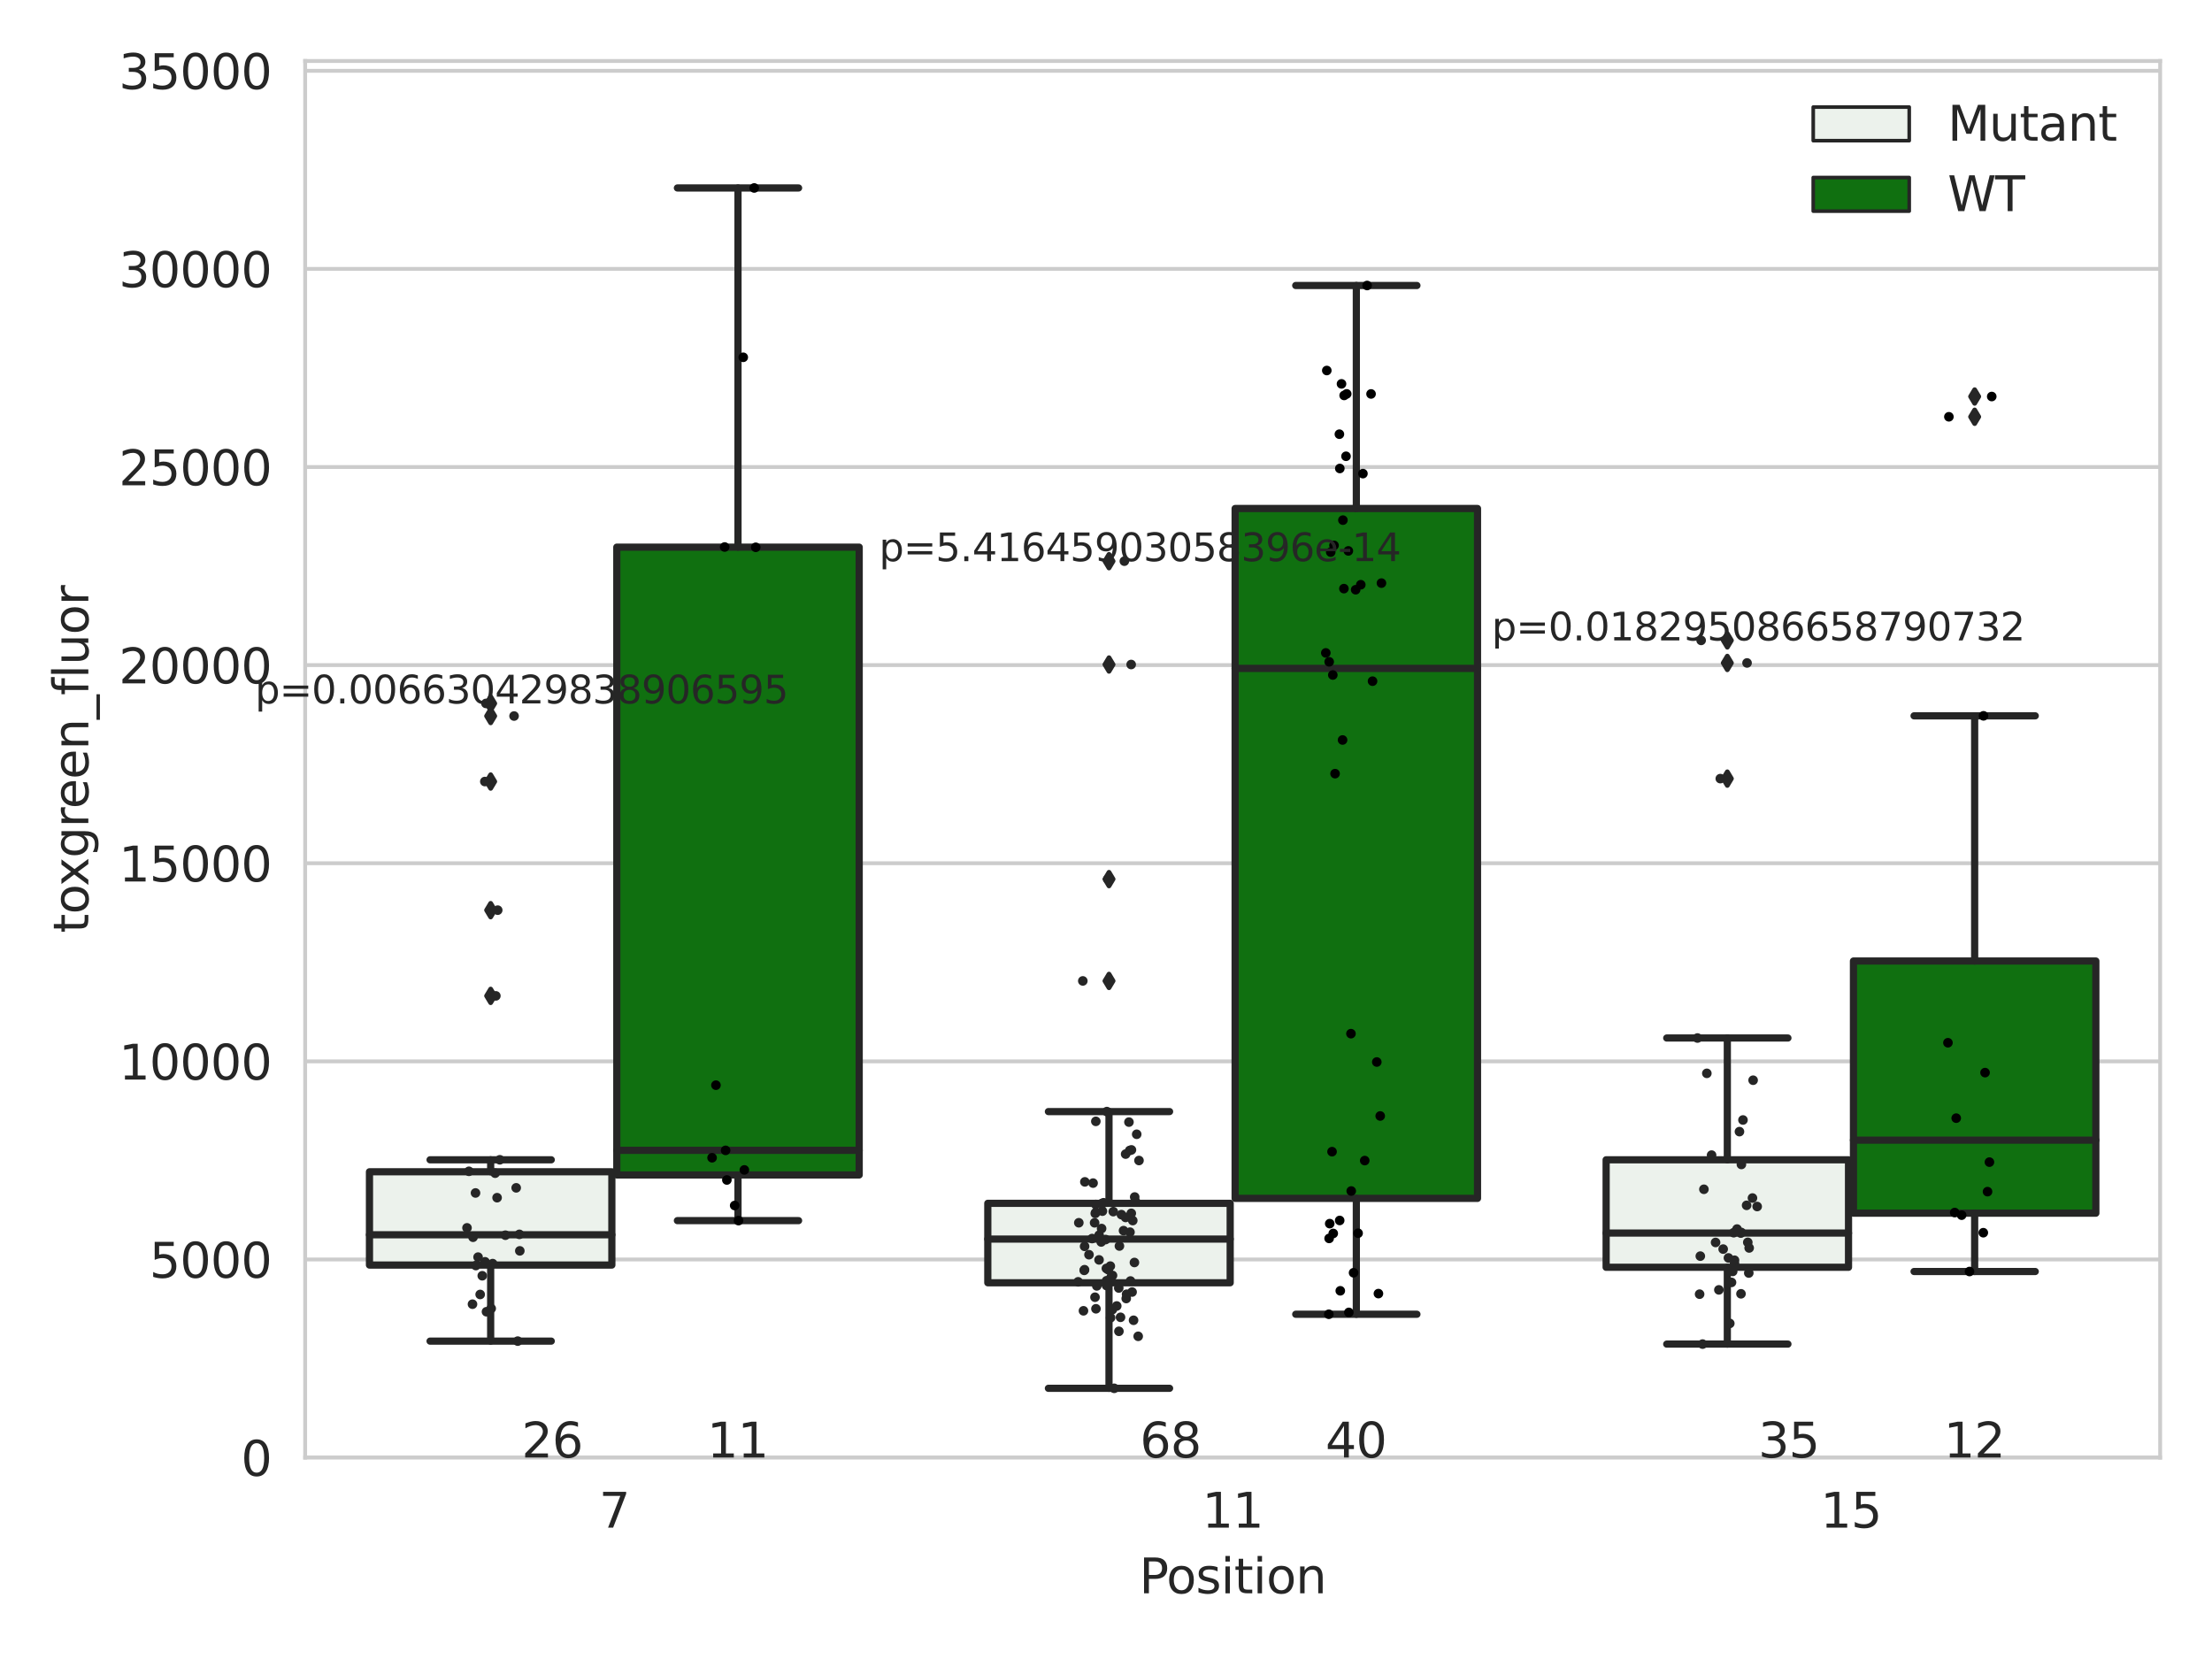<?xml version="1.0" encoding="utf-8" standalone="no"?>
<!DOCTYPE svg PUBLIC "-//W3C//DTD SVG 1.1//EN"
  "http://www.w3.org/Graphics/SVG/1.1/DTD/svg11.dtd">
<svg xmlns:xlink="http://www.w3.org/1999/xlink" width="460.8pt" height="345.6pt" viewBox="0 0 460.8 345.6" xmlns="http://www.w3.org/2000/svg" version="1.1">
 <defs>
  <style type="text/css">*{stroke-linejoin: round; stroke-linecap: butt}</style>
 </defs>
 <g id="figure_1">
  <g id="patch_1">
   <path d="M 0 345.6 
L 460.8 345.6 
L 460.8 0 
L 0 0 
z
" style="fill: #ffffff"/>
  </g>
  <g id="axes_1">
   <g id="patch_2">
    <path d="M 63.571 303.64 
L 450 303.64 
L 450 12.706 
L 63.571 12.706 
z
" style="fill: #ffffff"/>
   </g>
   <g id="matplotlib.axis_1">
    <g id="xtick_1">
     <g id="text_1">
      <!-- 7 -->
      <g style="fill: #262626" transform="translate(124.795 318.238)scale(0.1 -0.1)">
       <defs>
        <path id="DejaVuSans-37" d="M 525 4666 
L 3525 4666 
L 3525 4397 
L 1831 0 
L 1172 0 
L 2766 4134 
L 525 4134 
L 525 4666 
z
" transform="scale(0.016)"/>
       </defs>
       <use xlink:href="#DejaVuSans-37"/>
      </g>
     </g>
    </g>
    <g id="xtick_2">
     <g id="text_2">
      <!-- 11 -->
      <g style="fill: #262626" transform="translate(250.423 318.238)scale(0.1 -0.1)">
       <defs>
        <path id="DejaVuSans-31" d="M 794 531 
L 1825 531 
L 1825 4091 
L 703 3866 
L 703 4441 
L 1819 4666 
L 2450 4666 
L 2450 531 
L 3481 531 
L 3481 0 
L 794 0 
L 794 531 
z
" transform="scale(0.016)"/>
       </defs>
       <use xlink:href="#DejaVuSans-31"/>
       <use xlink:href="#DejaVuSans-31" x="63.623"/>
      </g>
     </g>
    </g>
    <g id="xtick_3">
     <g id="text_3">
      <!-- 15 -->
      <g style="fill: #262626" transform="translate(379.233 318.238)scale(0.1 -0.1)">
       <defs>
        <path id="DejaVuSans-35" d="M 691 4666 
L 3169 4666 
L 3169 4134 
L 1269 4134 
L 1269 2991 
Q 1406 3038 1543 3061 
Q 1681 3084 1819 3084 
Q 2600 3084 3056 2656 
Q 3513 2228 3513 1497 
Q 3513 744 3044 326 
Q 2575 -91 1722 -91 
Q 1428 -91 1123 -41 
Q 819 9 494 109 
L 494 744 
Q 775 591 1075 516 
Q 1375 441 1709 441 
Q 2250 441 2565 725 
Q 2881 1009 2881 1497 
Q 2881 1984 2565 2268 
Q 2250 2553 1709 2553 
Q 1456 2553 1204 2497 
Q 953 2441 691 2322 
L 691 4666 
z
" transform="scale(0.016)"/>
       </defs>
       <use xlink:href="#DejaVuSans-31"/>
       <use xlink:href="#DejaVuSans-35" x="63.623"/>
      </g>
     </g>
    </g>
    <g id="text_4">
     <!-- Position -->
     <g style="fill: #262626" transform="translate(237.322 331.917)scale(0.1 -0.1)">
      <defs>
       <path id="DejaVuSans-50" d="M 1259 4147 
L 1259 2394 
L 2053 2394 
Q 2494 2394 2734 2622 
Q 2975 2850 2975 3272 
Q 2975 3691 2734 3919 
Q 2494 4147 2053 4147 
L 1259 4147 
z
M 628 4666 
L 2053 4666 
Q 2838 4666 3239 4311 
Q 3641 3956 3641 3272 
Q 3641 2581 3239 2228 
Q 2838 1875 2053 1875 
L 1259 1875 
L 1259 0 
L 628 0 
L 628 4666 
z
" transform="scale(0.016)"/>
       <path id="DejaVuSans-6f" d="M 1959 3097 
Q 1497 3097 1228 2736 
Q 959 2375 959 1747 
Q 959 1119 1226 758 
Q 1494 397 1959 397 
Q 2419 397 2687 759 
Q 2956 1122 2956 1747 
Q 2956 2369 2687 2733 
Q 2419 3097 1959 3097 
z
M 1959 3584 
Q 2709 3584 3137 3096 
Q 3566 2609 3566 1747 
Q 3566 888 3137 398 
Q 2709 -91 1959 -91 
Q 1206 -91 779 398 
Q 353 888 353 1747 
Q 353 2609 779 3096 
Q 1206 3584 1959 3584 
z
" transform="scale(0.016)"/>
       <path id="DejaVuSans-73" d="M 2834 3397 
L 2834 2853 
Q 2591 2978 2328 3040 
Q 2066 3103 1784 3103 
Q 1356 3103 1142 2972 
Q 928 2841 928 2578 
Q 928 2378 1081 2264 
Q 1234 2150 1697 2047 
L 1894 2003 
Q 2506 1872 2764 1633 
Q 3022 1394 3022 966 
Q 3022 478 2636 193 
Q 2250 -91 1575 -91 
Q 1294 -91 989 -36 
Q 684 19 347 128 
L 347 722 
Q 666 556 975 473 
Q 1284 391 1588 391 
Q 1994 391 2212 530 
Q 2431 669 2431 922 
Q 2431 1156 2273 1281 
Q 2116 1406 1581 1522 
L 1381 1569 
Q 847 1681 609 1914 
Q 372 2147 372 2553 
Q 372 3047 722 3315 
Q 1072 3584 1716 3584 
Q 2034 3584 2315 3537 
Q 2597 3491 2834 3397 
z
" transform="scale(0.016)"/>
       <path id="DejaVuSans-69" d="M 603 3500 
L 1178 3500 
L 1178 0 
L 603 0 
L 603 3500 
z
M 603 4863 
L 1178 4863 
L 1178 4134 
L 603 4134 
L 603 4863 
z
" transform="scale(0.016)"/>
       <path id="DejaVuSans-74" d="M 1172 4494 
L 1172 3500 
L 2356 3500 
L 2356 3053 
L 1172 3053 
L 1172 1153 
Q 1172 725 1289 603 
Q 1406 481 1766 481 
L 2356 481 
L 2356 0 
L 1766 0 
Q 1100 0 847 248 
Q 594 497 594 1153 
L 594 3053 
L 172 3053 
L 172 3500 
L 594 3500 
L 594 4494 
L 1172 4494 
z
" transform="scale(0.016)"/>
       <path id="DejaVuSans-6e" d="M 3513 2113 
L 3513 0 
L 2938 0 
L 2938 2094 
Q 2938 2591 2744 2837 
Q 2550 3084 2163 3084 
Q 1697 3084 1428 2787 
Q 1159 2491 1159 1978 
L 1159 0 
L 581 0 
L 581 3500 
L 1159 3500 
L 1159 2956 
Q 1366 3272 1645 3428 
Q 1925 3584 2291 3584 
Q 2894 3584 3203 3211 
Q 3513 2838 3513 2113 
z
" transform="scale(0.016)"/>
      </defs>
      <use xlink:href="#DejaVuSans-50"/>
      <use xlink:href="#DejaVuSans-6f" x="56.678"/>
      <use xlink:href="#DejaVuSans-73" x="117.859"/>
      <use xlink:href="#DejaVuSans-69" x="169.959"/>
      <use xlink:href="#DejaVuSans-74" x="197.742"/>
      <use xlink:href="#DejaVuSans-69" x="236.951"/>
      <use xlink:href="#DejaVuSans-6f" x="264.734"/>
      <use xlink:href="#DejaVuSans-6e" x="325.916"/>
     </g>
    </g>
   </g>
   <g id="matplotlib.axis_2">
    <g id="ytick_1">
     <g id="line2d_1">
      <path d="M 63.571 303.64 
L 450 303.64 
" clip-path="url(#pe2f93ef990)" style="fill: none; stroke: #cccccc; stroke-width: 0.8; stroke-linecap: round"/>
     </g>
     <g id="text_5">
      <!-- 0 -->
      <g style="fill: #262626" transform="translate(50.209 307.439)scale(0.1 -0.1)">
       <defs>
        <path id="DejaVuSans-30" d="M 2034 4250 
Q 1547 4250 1301 3770 
Q 1056 3291 1056 2328 
Q 1056 1369 1301 889 
Q 1547 409 2034 409 
Q 2525 409 2770 889 
Q 3016 1369 3016 2328 
Q 3016 3291 2770 3770 
Q 2525 4250 2034 4250 
z
M 2034 4750 
Q 2819 4750 3233 4129 
Q 3647 3509 3647 2328 
Q 3647 1150 3233 529 
Q 2819 -91 2034 -91 
Q 1250 -91 836 529 
Q 422 1150 422 2328 
Q 422 3509 836 4129 
Q 1250 4750 2034 4750 
z
" transform="scale(0.016)"/>
       </defs>
       <use xlink:href="#DejaVuSans-30"/>
      </g>
     </g>
    </g>
    <g id="ytick_2">
     <g id="line2d_2">
      <path d="M 63.571 262.37 
L 450 262.37 
" clip-path="url(#pe2f93ef990)" style="fill: none; stroke: #cccccc; stroke-width: 0.8; stroke-linecap: round"/>
     </g>
     <g id="text_6">
      <!-- 5000 -->
      <g style="fill: #262626" transform="translate(31.121 266.169)scale(0.1 -0.1)">
       <use xlink:href="#DejaVuSans-35"/>
       <use xlink:href="#DejaVuSans-30" x="63.623"/>
       <use xlink:href="#DejaVuSans-30" x="127.246"/>
       <use xlink:href="#DejaVuSans-30" x="190.869"/>
      </g>
     </g>
    </g>
    <g id="ytick_3">
     <g id="line2d_3">
      <path d="M 63.571 221.099 
L 450 221.099 
" clip-path="url(#pe2f93ef990)" style="fill: none; stroke: #cccccc; stroke-width: 0.8; stroke-linecap: round"/>
     </g>
     <g id="text_7">
      <!-- 10000 -->
      <g style="fill: #262626" transform="translate(24.759 224.898)scale(0.1 -0.1)">
       <use xlink:href="#DejaVuSans-31"/>
       <use xlink:href="#DejaVuSans-30" x="63.623"/>
       <use xlink:href="#DejaVuSans-30" x="127.246"/>
       <use xlink:href="#DejaVuSans-30" x="190.869"/>
       <use xlink:href="#DejaVuSans-30" x="254.492"/>
      </g>
     </g>
    </g>
    <g id="ytick_4">
     <g id="line2d_4">
      <path d="M 63.571 179.829 
L 450 179.829 
" clip-path="url(#pe2f93ef990)" style="fill: none; stroke: #cccccc; stroke-width: 0.8; stroke-linecap: round"/>
     </g>
     <g id="text_8">
      <!-- 15000 -->
      <g style="fill: #262626" transform="translate(24.759 183.628)scale(0.1 -0.1)">
       <use xlink:href="#DejaVuSans-31"/>
       <use xlink:href="#DejaVuSans-35" x="63.623"/>
       <use xlink:href="#DejaVuSans-30" x="127.246"/>
       <use xlink:href="#DejaVuSans-30" x="190.869"/>
       <use xlink:href="#DejaVuSans-30" x="254.492"/>
      </g>
     </g>
    </g>
    <g id="ytick_5">
     <g id="line2d_5">
      <path d="M 63.571 138.558 
L 450 138.558 
" clip-path="url(#pe2f93ef990)" style="fill: none; stroke: #cccccc; stroke-width: 0.8; stroke-linecap: round"/>
     </g>
     <g id="text_9">
      <!-- 20000 -->
      <g style="fill: #262626" transform="translate(24.759 142.357)scale(0.1 -0.1)">
       <defs>
        <path id="DejaVuSans-32" d="M 1228 531 
L 3431 531 
L 3431 0 
L 469 0 
L 469 531 
Q 828 903 1448 1529 
Q 2069 2156 2228 2338 
Q 2531 2678 2651 2914 
Q 2772 3150 2772 3378 
Q 2772 3750 2511 3984 
Q 2250 4219 1831 4219 
Q 1534 4219 1204 4116 
Q 875 4013 500 3803 
L 500 4441 
Q 881 4594 1212 4672 
Q 1544 4750 1819 4750 
Q 2544 4750 2975 4387 
Q 3406 4025 3406 3419 
Q 3406 3131 3298 2873 
Q 3191 2616 2906 2266 
Q 2828 2175 2409 1742 
Q 1991 1309 1228 531 
z
" transform="scale(0.016)"/>
       </defs>
       <use xlink:href="#DejaVuSans-32"/>
       <use xlink:href="#DejaVuSans-30" x="63.623"/>
       <use xlink:href="#DejaVuSans-30" x="127.246"/>
       <use xlink:href="#DejaVuSans-30" x="190.869"/>
       <use xlink:href="#DejaVuSans-30" x="254.492"/>
      </g>
     </g>
    </g>
    <g id="ytick_6">
     <g id="line2d_6">
      <path d="M 63.571 97.288 
L 450 97.288 
" clip-path="url(#pe2f93ef990)" style="fill: none; stroke: #cccccc; stroke-width: 0.8; stroke-linecap: round"/>
     </g>
     <g id="text_10">
      <!-- 25000 -->
      <g style="fill: #262626" transform="translate(24.759 101.087)scale(0.1 -0.1)">
       <use xlink:href="#DejaVuSans-32"/>
       <use xlink:href="#DejaVuSans-35" x="63.623"/>
       <use xlink:href="#DejaVuSans-30" x="127.246"/>
       <use xlink:href="#DejaVuSans-30" x="190.869"/>
       <use xlink:href="#DejaVuSans-30" x="254.492"/>
      </g>
     </g>
    </g>
    <g id="ytick_7">
     <g id="line2d_7">
      <path d="M 63.571 56.017 
L 450 56.017 
" clip-path="url(#pe2f93ef990)" style="fill: none; stroke: #cccccc; stroke-width: 0.8; stroke-linecap: round"/>
     </g>
     <g id="text_11">
      <!-- 30000 -->
      <g style="fill: #262626" transform="translate(24.759 59.816)scale(0.1 -0.1)">
       <defs>
        <path id="DejaVuSans-33" d="M 2597 2516 
Q 3050 2419 3304 2112 
Q 3559 1806 3559 1356 
Q 3559 666 3084 287 
Q 2609 -91 1734 -91 
Q 1441 -91 1130 -33 
Q 819 25 488 141 
L 488 750 
Q 750 597 1062 519 
Q 1375 441 1716 441 
Q 2309 441 2620 675 
Q 2931 909 2931 1356 
Q 2931 1769 2642 2001 
Q 2353 2234 1838 2234 
L 1294 2234 
L 1294 2753 
L 1863 2753 
Q 2328 2753 2575 2939 
Q 2822 3125 2822 3475 
Q 2822 3834 2567 4026 
Q 2313 4219 1838 4219 
Q 1578 4219 1281 4162 
Q 984 4106 628 3988 
L 628 4550 
Q 988 4650 1302 4700 
Q 1616 4750 1894 4750 
Q 2613 4750 3031 4423 
Q 3450 4097 3450 3541 
Q 3450 3153 3228 2886 
Q 3006 2619 2597 2516 
z
" transform="scale(0.016)"/>
       </defs>
       <use xlink:href="#DejaVuSans-33"/>
       <use xlink:href="#DejaVuSans-30" x="63.623"/>
       <use xlink:href="#DejaVuSans-30" x="127.246"/>
       <use xlink:href="#DejaVuSans-30" x="190.869"/>
       <use xlink:href="#DejaVuSans-30" x="254.492"/>
      </g>
     </g>
    </g>
    <g id="ytick_8">
     <g id="line2d_8">
      <path d="M 63.571 14.747 
L 450 14.747 
" clip-path="url(#pe2f93ef990)" style="fill: none; stroke: #cccccc; stroke-width: 0.8; stroke-linecap: round"/>
     </g>
     <g id="text_12">
      <!-- 35000 -->
      <g style="fill: #262626" transform="translate(24.759 18.546)scale(0.1 -0.1)">
       <use xlink:href="#DejaVuSans-33"/>
       <use xlink:href="#DejaVuSans-35" x="63.623"/>
       <use xlink:href="#DejaVuSans-30" x="127.246"/>
       <use xlink:href="#DejaVuSans-30" x="190.869"/>
       <use xlink:href="#DejaVuSans-30" x="254.492"/>
      </g>
     </g>
    </g>
    <g id="text_13">
     <!-- toxgreen_fluor -->
     <g style="fill: #262626" transform="translate(18.401 194.368)rotate(-90)scale(0.1 -0.1)">
      <defs>
       <path id="DejaVuSans-78" d="M 3513 3500 
L 2247 1797 
L 3578 0 
L 2900 0 
L 1881 1375 
L 863 0 
L 184 0 
L 1544 1831 
L 300 3500 
L 978 3500 
L 1906 2253 
L 2834 3500 
L 3513 3500 
z
" transform="scale(0.016)"/>
       <path id="DejaVuSans-67" d="M 2906 1791 
Q 2906 2416 2648 2759 
Q 2391 3103 1925 3103 
Q 1463 3103 1205 2759 
Q 947 2416 947 1791 
Q 947 1169 1205 825 
Q 1463 481 1925 481 
Q 2391 481 2648 825 
Q 2906 1169 2906 1791 
z
M 3481 434 
Q 3481 -459 3084 -895 
Q 2688 -1331 1869 -1331 
Q 1566 -1331 1297 -1286 
Q 1028 -1241 775 -1147 
L 775 -588 
Q 1028 -725 1275 -790 
Q 1522 -856 1778 -856 
Q 2344 -856 2625 -561 
Q 2906 -266 2906 331 
L 2906 616 
Q 2728 306 2450 153 
Q 2172 0 1784 0 
Q 1141 0 747 490 
Q 353 981 353 1791 
Q 353 2603 747 3093 
Q 1141 3584 1784 3584 
Q 2172 3584 2450 3431 
Q 2728 3278 2906 2969 
L 2906 3500 
L 3481 3500 
L 3481 434 
z
" transform="scale(0.016)"/>
       <path id="DejaVuSans-72" d="M 2631 2963 
Q 2534 3019 2420 3045 
Q 2306 3072 2169 3072 
Q 1681 3072 1420 2755 
Q 1159 2438 1159 1844 
L 1159 0 
L 581 0 
L 581 3500 
L 1159 3500 
L 1159 2956 
Q 1341 3275 1631 3429 
Q 1922 3584 2338 3584 
Q 2397 3584 2469 3576 
Q 2541 3569 2628 3553 
L 2631 2963 
z
" transform="scale(0.016)"/>
       <path id="DejaVuSans-65" d="M 3597 1894 
L 3597 1613 
L 953 1613 
Q 991 1019 1311 708 
Q 1631 397 2203 397 
Q 2534 397 2845 478 
Q 3156 559 3463 722 
L 3463 178 
Q 3153 47 2828 -22 
Q 2503 -91 2169 -91 
Q 1331 -91 842 396 
Q 353 884 353 1716 
Q 353 2575 817 3079 
Q 1281 3584 2069 3584 
Q 2775 3584 3186 3129 
Q 3597 2675 3597 1894 
z
M 3022 2063 
Q 3016 2534 2758 2815 
Q 2500 3097 2075 3097 
Q 1594 3097 1305 2825 
Q 1016 2553 972 2059 
L 3022 2063 
z
" transform="scale(0.016)"/>
       <path id="DejaVuSans-5f" d="M 3263 -1063 
L 3263 -1509 
L -63 -1509 
L -63 -1063 
L 3263 -1063 
z
" transform="scale(0.016)"/>
       <path id="DejaVuSans-66" d="M 2375 4863 
L 2375 4384 
L 1825 4384 
Q 1516 4384 1395 4259 
Q 1275 4134 1275 3809 
L 1275 3500 
L 2222 3500 
L 2222 3053 
L 1275 3053 
L 1275 0 
L 697 0 
L 697 3053 
L 147 3053 
L 147 3500 
L 697 3500 
L 697 3744 
Q 697 4328 969 4595 
Q 1241 4863 1831 4863 
L 2375 4863 
z
" transform="scale(0.016)"/>
       <path id="DejaVuSans-6c" d="M 603 4863 
L 1178 4863 
L 1178 0 
L 603 0 
L 603 4863 
z
" transform="scale(0.016)"/>
       <path id="DejaVuSans-75" d="M 544 1381 
L 544 3500 
L 1119 3500 
L 1119 1403 
Q 1119 906 1312 657 
Q 1506 409 1894 409 
Q 2359 409 2629 706 
Q 2900 1003 2900 1516 
L 2900 3500 
L 3475 3500 
L 3475 0 
L 2900 0 
L 2900 538 
Q 2691 219 2414 64 
Q 2138 -91 1772 -91 
Q 1169 -91 856 284 
Q 544 659 544 1381 
z
M 1991 3584 
L 1991 3584 
z
" transform="scale(0.016)"/>
      </defs>
      <use xlink:href="#DejaVuSans-74"/>
      <use xlink:href="#DejaVuSans-6f" x="39.209"/>
      <use xlink:href="#DejaVuSans-78" x="97.266"/>
      <use xlink:href="#DejaVuSans-67" x="156.445"/>
      <use xlink:href="#DejaVuSans-72" x="219.922"/>
      <use xlink:href="#DejaVuSans-65" x="258.785"/>
      <use xlink:href="#DejaVuSans-65" x="320.309"/>
      <use xlink:href="#DejaVuSans-6e" x="381.832"/>
      <use xlink:href="#DejaVuSans-5f" x="445.211"/>
      <use xlink:href="#DejaVuSans-66" x="495.211"/>
      <use xlink:href="#DejaVuSans-6c" x="530.416"/>
      <use xlink:href="#DejaVuSans-75" x="558.199"/>
      <use xlink:href="#DejaVuSans-6f" x="621.578"/>
      <use xlink:href="#DejaVuSans-72" x="682.76"/>
     </g>
    </g>
   </g>
   <g id="patch_3">
    <path d="M 76.967 263.535 
L 127.461 263.535 
L 127.461 244.104 
L 76.967 244.104 
L 76.967 263.535 
z
" clip-path="url(#pe2f93ef990)" style="fill: #ecf2ec; stroke: #262626; stroke-width: 1.5; stroke-linejoin: miter"/>
   </g>
   <g id="patch_4">
    <path d="M 128.491 244.763 
L 178.985 244.763 
L 178.985 113.982 
L 128.491 113.982 
L 128.491 244.763 
z
" clip-path="url(#pe2f93ef990)" style="fill: #107010; stroke: #262626; stroke-width: 1.5; stroke-linejoin: miter"/>
   </g>
   <g id="patch_5">
    <path d="M 205.777 267.222 
L 256.27 267.222 
L 256.27 250.672 
L 205.777 250.672 
L 205.777 267.222 
z
" clip-path="url(#pe2f93ef990)" style="fill: #ecf2ec; stroke: #262626; stroke-width: 1.5; stroke-linejoin: miter"/>
   </g>
   <g id="patch_6">
    <path d="M 257.301 249.643 
L 307.794 249.643 
L 307.794 105.929 
L 257.301 105.929 
L 257.301 249.643 
z
" clip-path="url(#pe2f93ef990)" style="fill: #107010; stroke: #262626; stroke-width: 1.5; stroke-linejoin: miter"/>
   </g>
   <g id="patch_7">
    <path d="M 334.587 264 
L 385.08 264 
L 385.08 241.606 
L 334.587 241.606 
L 334.587 264 
z
" clip-path="url(#pe2f93ef990)" style="fill: #ecf2ec; stroke: #262626; stroke-width: 1.5; stroke-linejoin: miter"/>
   </g>
   <g id="patch_8">
    <path d="M 386.11 252.731 
L 436.604 252.731 
L 436.604 200.198 
L 386.11 200.198 
L 386.11 252.731 
z
" clip-path="url(#pe2f93ef990)" style="fill: #107010; stroke: #262626; stroke-width: 1.5; stroke-linejoin: miter"/>
   </g>
   <g id="patch_9">
    <path d="M 127.976 303.64 
L 127.976 303.64 
L 127.976 303.64 
L 127.976 303.64 
z
" clip-path="url(#pe2f93ef990)" style="fill: #ecf2ec; stroke: #262626; stroke-width: 0.75; stroke-linejoin: miter"/>
   </g>
   <g id="patch_10">
    <path d="M 127.976 303.64 
L 127.976 303.64 
L 127.976 303.64 
L 127.976 303.64 
z
" clip-path="url(#pe2f93ef990)" style="fill: #107010; stroke: #262626; stroke-width: 0.75; stroke-linejoin: miter"/>
   </g>
   <g id="PathCollection_1"/>
   <g id="PathCollection_2"/>
   <g id="line2d_9">
    <path d="M 102.214 263.535 
L 102.214 279.38 
" clip-path="url(#pe2f93ef990)" style="fill: none; stroke: #262626; stroke-width: 1.5; stroke-linecap: round"/>
   </g>
   <g id="line2d_10">
    <path d="M 102.214 244.104 
L 102.214 241.606 
" clip-path="url(#pe2f93ef990)" style="fill: none; stroke: #262626; stroke-width: 1.5; stroke-linecap: round"/>
   </g>
   <g id="line2d_11">
    <path d="M 89.591 279.38 
L 114.837 279.38 
" clip-path="url(#pe2f93ef990)" style="fill: none; stroke: #262626; stroke-width: 1.5; stroke-linecap: round"/>
   </g>
   <g id="line2d_12">
    <path d="M 89.591 241.606 
L 114.837 241.606 
" clip-path="url(#pe2f93ef990)" style="fill: none; stroke: #262626; stroke-width: 1.5; stroke-linecap: round"/>
   </g>
   <g id="line2d_13">
    <defs>
     <path id="mb3f1e50df1" d="M -0 1.414 
L 0.849 0 
L 0 -1.414 
L -0.849 -0 
z
" style="stroke: #262626; stroke-linejoin: miter"/>
    </defs>
    <g clip-path="url(#pe2f93ef990)">
     <use xlink:href="#mb3f1e50df1" x="102.214" y="149.162" style="fill: #262626; stroke: #262626; stroke-linejoin: miter"/>
     <use xlink:href="#mb3f1e50df1" x="102.214" y="162.81" style="fill: #262626; stroke: #262626; stroke-linejoin: miter"/>
     <use xlink:href="#mb3f1e50df1" x="102.214" y="189.604" style="fill: #262626; stroke: #262626; stroke-linejoin: miter"/>
     <use xlink:href="#mb3f1e50df1" x="102.214" y="146.537" style="fill: #262626; stroke: #262626; stroke-linejoin: miter"/>
     <use xlink:href="#mb3f1e50df1" x="102.214" y="207.459" style="fill: #262626; stroke: #262626; stroke-linejoin: miter"/>
    </g>
   </g>
   <g id="line2d_14">
    <path d="M 153.738 244.763 
L 153.738 254.279 
" clip-path="url(#pe2f93ef990)" style="fill: none; stroke: #262626; stroke-width: 1.5; stroke-linecap: round"/>
   </g>
   <g id="line2d_15">
    <path d="M 153.738 113.982 
L 153.738 39.155 
" clip-path="url(#pe2f93ef990)" style="fill: none; stroke: #262626; stroke-width: 1.5; stroke-linecap: round"/>
   </g>
   <g id="line2d_16">
    <path d="M 141.115 254.279 
L 166.361 254.279 
" clip-path="url(#pe2f93ef990)" style="fill: none; stroke: #262626; stroke-width: 1.5; stroke-linecap: round"/>
   </g>
   <g id="line2d_17">
    <path d="M 141.115 39.155 
L 166.361 39.155 
" clip-path="url(#pe2f93ef990)" style="fill: none; stroke: #262626; stroke-width: 1.5; stroke-linecap: round"/>
   </g>
   <g id="line2d_18"/>
   <g id="line2d_19">
    <path d="M 231.024 267.222 
L 231.024 289.21 
" clip-path="url(#pe2f93ef990)" style="fill: none; stroke: #262626; stroke-width: 1.5; stroke-linecap: round"/>
   </g>
   <g id="line2d_20">
    <path d="M 231.024 250.672 
L 231.024 231.563 
" clip-path="url(#pe2f93ef990)" style="fill: none; stroke: #262626; stroke-width: 1.5; stroke-linecap: round"/>
   </g>
   <g id="line2d_21">
    <path d="M 218.4 289.21 
L 243.647 289.21 
" clip-path="url(#pe2f93ef990)" style="fill: none; stroke: #262626; stroke-width: 1.5; stroke-linecap: round"/>
   </g>
   <g id="line2d_22">
    <path d="M 218.4 231.563 
L 243.647 231.563 
" clip-path="url(#pe2f93ef990)" style="fill: none; stroke: #262626; stroke-width: 1.5; stroke-linecap: round"/>
   </g>
   <g id="line2d_23">
    <g clip-path="url(#pe2f93ef990)">
     <use xlink:href="#mb3f1e50df1" x="231.024" y="116.901" style="fill: #262626; stroke: #262626; stroke-linejoin: miter"/>
     <use xlink:href="#mb3f1e50df1" x="231.024" y="204.344" style="fill: #262626; stroke: #262626; stroke-linejoin: miter"/>
     <use xlink:href="#mb3f1e50df1" x="231.024" y="138.431" style="fill: #262626; stroke: #262626; stroke-linejoin: miter"/>
     <use xlink:href="#mb3f1e50df1" x="231.024" y="183.135" style="fill: #262626; stroke: #262626; stroke-linejoin: miter"/>
    </g>
   </g>
   <g id="line2d_24">
    <path d="M 282.548 249.643 
L 282.548 273.783 
" clip-path="url(#pe2f93ef990)" style="fill: none; stroke: #262626; stroke-width: 1.5; stroke-linecap: round"/>
   </g>
   <g id="line2d_25">
    <path d="M 282.548 105.929 
L 282.548 59.475 
" clip-path="url(#pe2f93ef990)" style="fill: none; stroke: #262626; stroke-width: 1.5; stroke-linecap: round"/>
   </g>
   <g id="line2d_26">
    <path d="M 269.924 273.783 
L 295.171 273.783 
" clip-path="url(#pe2f93ef990)" style="fill: none; stroke: #262626; stroke-width: 1.5; stroke-linecap: round"/>
   </g>
   <g id="line2d_27">
    <path d="M 269.924 59.475 
L 295.171 59.475 
" clip-path="url(#pe2f93ef990)" style="fill: none; stroke: #262626; stroke-width: 1.5; stroke-linecap: round"/>
   </g>
   <g id="line2d_28"/>
   <g id="line2d_29">
    <path d="M 359.833 264 
L 359.833 279.999 
" clip-path="url(#pe2f93ef990)" style="fill: none; stroke: #262626; stroke-width: 1.5; stroke-linecap: round"/>
   </g>
   <g id="line2d_30">
    <path d="M 359.833 241.606 
L 359.833 216.237 
" clip-path="url(#pe2f93ef990)" style="fill: none; stroke: #262626; stroke-width: 1.5; stroke-linecap: round"/>
   </g>
   <g id="line2d_31">
    <path d="M 347.21 279.999 
L 372.457 279.999 
" clip-path="url(#pe2f93ef990)" style="fill: none; stroke: #262626; stroke-width: 1.5; stroke-linecap: round"/>
   </g>
   <g id="line2d_32">
    <path d="M 347.21 216.237 
L 372.457 216.237 
" clip-path="url(#pe2f93ef990)" style="fill: none; stroke: #262626; stroke-width: 1.5; stroke-linecap: round"/>
   </g>
   <g id="line2d_33">
    <g clip-path="url(#pe2f93ef990)">
     <use xlink:href="#mb3f1e50df1" x="359.833" y="133.406" style="fill: #262626; stroke: #262626; stroke-linejoin: miter"/>
     <use xlink:href="#mb3f1e50df1" x="359.833" y="162.2" style="fill: #262626; stroke: #262626; stroke-linejoin: miter"/>
     <use xlink:href="#mb3f1e50df1" x="359.833" y="138.103" style="fill: #262626; stroke: #262626; stroke-linejoin: miter"/>
    </g>
   </g>
   <g id="line2d_34">
    <path d="M 411.357 252.731 
L 411.357 264.878 
" clip-path="url(#pe2f93ef990)" style="fill: none; stroke: #262626; stroke-width: 1.5; stroke-linecap: round"/>
   </g>
   <g id="line2d_35">
    <path d="M 411.357 200.198 
L 411.357 149.121 
" clip-path="url(#pe2f93ef990)" style="fill: none; stroke: #262626; stroke-width: 1.5; stroke-linecap: round"/>
   </g>
   <g id="line2d_36">
    <path d="M 398.734 264.878 
L 423.98 264.878 
" clip-path="url(#pe2f93ef990)" style="fill: none; stroke: #262626; stroke-width: 1.5; stroke-linecap: round"/>
   </g>
   <g id="line2d_37">
    <path d="M 398.734 149.121 
L 423.98 149.121 
" clip-path="url(#pe2f93ef990)" style="fill: none; stroke: #262626; stroke-width: 1.5; stroke-linecap: round"/>
   </g>
   <g id="line2d_38">
    <g clip-path="url(#pe2f93ef990)">
     <use xlink:href="#mb3f1e50df1" x="411.357" y="86.823" style="fill: #262626; stroke: #262626; stroke-linejoin: miter"/>
     <use xlink:href="#mb3f1e50df1" x="411.357" y="82.603" style="fill: #262626; stroke: #262626; stroke-linejoin: miter"/>
    </g>
   </g>
   <g id="line2d_39">
    <path d="M 76.967 257.225 
L 127.461 257.225 
" clip-path="url(#pe2f93ef990)" style="fill: none; stroke: #262626; stroke-width: 1.5; stroke-linecap: round"/>
   </g>
   <g id="line2d_40">
    <path d="M 128.491 239.643 
L 178.985 239.643 
" clip-path="url(#pe2f93ef990)" style="fill: none; stroke: #262626; stroke-width: 1.5; stroke-linecap: round"/>
   </g>
   <g id="line2d_41">
    <path d="M 205.777 258.118 
L 256.27 258.118 
" clip-path="url(#pe2f93ef990)" style="fill: none; stroke: #262626; stroke-width: 1.5; stroke-linecap: round"/>
   </g>
   <g id="line2d_42">
    <path d="M 257.301 139.241 
L 307.794 139.241 
" clip-path="url(#pe2f93ef990)" style="fill: none; stroke: #262626; stroke-width: 1.5; stroke-linecap: round"/>
   </g>
   <g id="line2d_43">
    <path d="M 334.587 256.874 
L 385.08 256.874 
" clip-path="url(#pe2f93ef990)" style="fill: none; stroke: #262626; stroke-width: 1.5; stroke-linecap: round"/>
   </g>
   <g id="line2d_44">
    <path d="M 386.11 237.511 
L 436.604 237.511 
" clip-path="url(#pe2f93ef990)" style="fill: none; stroke: #262626; stroke-width: 1.5; stroke-linecap: round"/>
   </g>
   <g id="patch_11">
    <path d="M 63.571 303.64 
L 63.571 12.706 
" style="fill: none; stroke: #cccccc; stroke-width: 0.8; stroke-linejoin: miter; stroke-linecap: square"/>
   </g>
   <g id="patch_12">
    <path d="M 450 303.64 
L 450 12.706 
" style="fill: none; stroke: #cccccc; stroke-width: 0.8; stroke-linejoin: miter; stroke-linecap: square"/>
   </g>
   <g id="patch_13">
    <path d="M 63.571 303.64 
L 450 303.64 
" style="fill: none; stroke: #cccccc; stroke-width: 0.8; stroke-linejoin: miter; stroke-linecap: square"/>
   </g>
   <g id="patch_14">
    <path d="M 63.571 12.706 
L 450 12.706 
" style="fill: none; stroke: #cccccc; stroke-width: 0.8; stroke-linejoin: miter; stroke-linecap: square"/>
   </g>
   <g id="PathCollection_3">
    <defs>
     <path id="C0_0_e6ee8bcc2e" d="M 0 1 
C 0.265 1 0.52 0.895 0.707 0.707 
C 0.895 0.52 1 0.265 1 -0 
C 1 -0.265 0.895 -0.52 0.707 -0.707 
C 0.52 -0.895 0.265 -1 0 -1 
C -0.265 -1 -0.52 -0.895 -0.707 -0.707 
C -0.895 -0.52 -1 -0.265 -1 0 
C -1 0.265 -0.895 0.52 -0.707 0.707 
C -0.52 0.895 -0.265 1 0 1 
z
"/>
    </defs>
    <g clip-path="url(#pe2f93ef990)">
     <use xlink:href="#C0_0_e6ee8bcc2e" x="98.542" y="257.741" style="fill: #262626"/>
    </g>
    <g clip-path="url(#pe2f93ef990)">
     <use xlink:href="#C0_0_e6ee8bcc2e" x="101.344" y="273.259" style="fill: #262626"/>
    </g>
    <g clip-path="url(#pe2f93ef990)">
     <use xlink:href="#C0_0_e6ee8bcc2e" x="100.029" y="269.66" style="fill: #262626"/>
    </g>
    <g clip-path="url(#pe2f93ef990)">
     <use xlink:href="#C0_0_e6ee8bcc2e" x="99.591" y="261.88" style="fill: #262626"/>
    </g>
    <g clip-path="url(#pe2f93ef990)">
     <use xlink:href="#C0_0_e6ee8bcc2e" x="108.286" y="260.578" style="fill: #262626"/>
    </g>
    <g clip-path="url(#pe2f93ef990)">
     <use xlink:href="#C0_0_e6ee8bcc2e" x="107.09" y="149.162" style="fill: #262626"/>
    </g>
    <g clip-path="url(#pe2f93ef990)">
     <use xlink:href="#C0_0_e6ee8bcc2e" x="103.553" y="249.5" style="fill: #262626"/>
    </g>
    <g clip-path="url(#pe2f93ef990)">
     <use xlink:href="#C0_0_e6ee8bcc2e" x="101.001" y="162.81" style="fill: #262626"/>
    </g>
    <g clip-path="url(#pe2f93ef990)">
     <use xlink:href="#C0_0_e6ee8bcc2e" x="108.199" y="257.135" style="fill: #262626"/>
    </g>
    <g clip-path="url(#pe2f93ef990)">
     <use xlink:href="#C0_0_e6ee8bcc2e" x="97.286" y="255.784" style="fill: #262626"/>
    </g>
    <g clip-path="url(#pe2f93ef990)">
     <use xlink:href="#C0_0_e6ee8bcc2e" x="107.531" y="247.448" style="fill: #262626"/>
    </g>
    <g clip-path="url(#pe2f93ef990)">
     <use xlink:href="#C0_0_e6ee8bcc2e" x="98.429" y="271.687" style="fill: #262626"/>
    </g>
    <g clip-path="url(#pe2f93ef990)">
     <use xlink:href="#C0_0_e6ee8bcc2e" x="99.132" y="263.635" style="fill: #262626"/>
    </g>
    <g clip-path="url(#pe2f93ef990)">
     <use xlink:href="#C0_0_e6ee8bcc2e" x="101.044" y="262.858" style="fill: #262626"/>
    </g>
    <g clip-path="url(#pe2f93ef990)">
     <use xlink:href="#C0_0_e6ee8bcc2e" x="103.684" y="189.604" style="fill: #262626"/>
    </g>
    <g clip-path="url(#pe2f93ef990)">
     <use xlink:href="#C0_0_e6ee8bcc2e" x="97.689" y="244.006" style="fill: #262626"/>
    </g>
    <g clip-path="url(#pe2f93ef990)">
     <use xlink:href="#C0_0_e6ee8bcc2e" x="105.283" y="257.316" style="fill: #262626"/>
    </g>
    <g clip-path="url(#pe2f93ef990)">
     <use xlink:href="#C0_0_e6ee8bcc2e" x="103.15" y="244.397" style="fill: #262626"/>
    </g>
    <g clip-path="url(#pe2f93ef990)">
     <use xlink:href="#C0_0_e6ee8bcc2e" x="107.854" y="279.38" style="fill: #262626"/>
    </g>
    <g clip-path="url(#pe2f93ef990)">
     <use xlink:href="#C0_0_e6ee8bcc2e" x="100.466" y="265.763" style="fill: #262626"/>
    </g>
    <g clip-path="url(#pe2f93ef990)">
     <use xlink:href="#C0_0_e6ee8bcc2e" x="102.625" y="263.233" style="fill: #262626"/>
    </g>
    <g clip-path="url(#pe2f93ef990)">
     <use xlink:href="#C0_0_e6ee8bcc2e" x="104.119" y="241.606" style="fill: #262626"/>
    </g>
    <g clip-path="url(#pe2f93ef990)">
     <use xlink:href="#C0_0_e6ee8bcc2e" x="101.231" y="146.537" style="fill: #262626"/>
    </g>
    <g clip-path="url(#pe2f93ef990)">
     <use xlink:href="#C0_0_e6ee8bcc2e" x="103.295" y="207.459" style="fill: #262626"/>
    </g>
    <g clip-path="url(#pe2f93ef990)">
     <use xlink:href="#C0_0_e6ee8bcc2e" x="99.059" y="248.517" style="fill: #262626"/>
    </g>
    <g clip-path="url(#pe2f93ef990)">
     <use xlink:href="#C0_0_e6ee8bcc2e" x="102.325" y="272.585" style="fill: #262626"/>
    </g>
   </g>
   <g id="PathCollection_4">
    <defs>
     <path id="C1_0_5783680fd0" d="M 0 1 
C 0.265 1 0.52 0.895 0.707 0.707 
C 0.895 0.52 1 0.265 1 -0 
C 1 -0.265 0.895 -0.52 0.707 -0.707 
C 0.52 -0.895 0.265 -1 0 -1 
C -0.265 -1 -0.52 -0.895 -0.707 -0.707 
C -0.895 -0.52 -1 -0.265 -1 0 
C -1 0.265 -0.895 0.52 -0.707 0.707 
C -0.52 0.895 -0.265 1 0 1 
z
"/>
    </defs>
    <g clip-path="url(#pe2f93ef990)">
     <use xlink:href="#C1_0_5783680fd0" x="157.435" y="114.012"/>
    </g>
    <g clip-path="url(#pe2f93ef990)">
     <use xlink:href="#C1_0_5783680fd0" x="151.42" y="245.81"/>
    </g>
    <g clip-path="url(#pe2f93ef990)">
     <use xlink:href="#C1_0_5783680fd0" x="151.157" y="239.643"/>
    </g>
    <g clip-path="url(#pe2f93ef990)">
     <use xlink:href="#C1_0_5783680fd0" x="153.047" y="251.132"/>
    </g>
    <g clip-path="url(#pe2f93ef990)">
     <use xlink:href="#C1_0_5783680fd0" x="153.847" y="254.279"/>
    </g>
    <g clip-path="url(#pe2f93ef990)">
     <use xlink:href="#C1_0_5783680fd0" x="148.34" y="241.181"/>
    </g>
    <g clip-path="url(#pe2f93ef990)">
     <use xlink:href="#C1_0_5783680fd0" x="155.063" y="243.716"/>
    </g>
    <g clip-path="url(#pe2f93ef990)">
     <use xlink:href="#C1_0_5783680fd0" x="149.144" y="226.062"/>
    </g>
    <g clip-path="url(#pe2f93ef990)">
     <use xlink:href="#C1_0_5783680fd0" x="157.118" y="39.155"/>
    </g>
    <g clip-path="url(#pe2f93ef990)">
     <use xlink:href="#C1_0_5783680fd0" x="150.962" y="113.951"/>
    </g>
    <g clip-path="url(#pe2f93ef990)">
     <use xlink:href="#C1_0_5783680fd0" x="154.832" y="74.432"/>
    </g>
   </g>
   <g id="PathCollection_5">
    <defs>
     <path id="C2_0_489038ff80" d="M 0 1 
C 0.265 1 0.52 0.895 0.707 0.707 
C 0.895 0.52 1 0.265 1 -0 
C 1 -0.265 0.895 -0.52 0.707 -0.707 
C 0.52 -0.895 0.265 -1 0 -1 
C -0.265 -1 -0.52 -0.895 -0.707 -0.707 
C -0.895 -0.52 -1 -0.265 -1 0 
C -1 0.265 -0.895 0.52 -0.707 0.707 
C -0.52 0.895 -0.265 1 0 1 
z
"/>
    </defs>
    <g clip-path="url(#pe2f93ef990)">
     <use xlink:href="#C2_0_489038ff80" x="235.699" y="239.547" style="fill: #262626"/>
    </g>
    <g clip-path="url(#pe2f93ef990)">
     <use xlink:href="#C2_0_489038ff80" x="224.596" y="267.027" style="fill: #262626"/>
    </g>
    <g clip-path="url(#pe2f93ef990)">
     <use xlink:href="#C2_0_489038ff80" x="231.487" y="266.016" style="fill: #262626"/>
    </g>
    <g clip-path="url(#pe2f93ef990)">
     <use xlink:href="#C2_0_489038ff80" x="229.55" y="250.711" style="fill: #262626"/>
    </g>
    <g clip-path="url(#pe2f93ef990)">
     <use xlink:href="#C2_0_489038ff80" x="230.482" y="264.238" style="fill: #262626"/>
    </g>
    <g clip-path="url(#pe2f93ef990)">
     <use xlink:href="#C2_0_489038ff80" x="228.162" y="252.777" style="fill: #262626"/>
    </g>
    <g clip-path="url(#pe2f93ef990)">
     <use xlink:href="#C2_0_489038ff80" x="225.931" y="264.503" style="fill: #262626"/>
    </g>
    <g clip-path="url(#pe2f93ef990)">
     <use xlink:href="#C2_0_489038ff80" x="233.061" y="268.316" style="fill: #262626"/>
    </g>
    <g clip-path="url(#pe2f93ef990)">
     <use xlink:href="#C2_0_489038ff80" x="234.492" y="240.418" style="fill: #262626"/>
    </g>
    <g clip-path="url(#pe2f93ef990)">
     <use xlink:href="#C2_0_489038ff80" x="229.399" y="258.722" style="fill: #262626"/>
    </g>
    <g clip-path="url(#pe2f93ef990)">
     <use xlink:href="#C2_0_489038ff80" x="236.14" y="275.037" style="fill: #262626"/>
    </g>
    <g clip-path="url(#pe2f93ef990)">
     <use xlink:href="#C2_0_489038ff80" x="231.916" y="252.403" style="fill: #262626"/>
    </g>
    <g clip-path="url(#pe2f93ef990)">
     <use xlink:href="#C2_0_489038ff80" x="228.283" y="233.599" style="fill: #262626"/>
    </g>
    <g clip-path="url(#pe2f93ef990)">
     <use xlink:href="#C2_0_489038ff80" x="230.321" y="258.221" style="fill: #262626"/>
    </g>
    <g clip-path="url(#pe2f93ef990)">
     <use xlink:href="#C2_0_489038ff80" x="231.356" y="274.504" style="fill: #262626"/>
    </g>
    <g clip-path="url(#pe2f93ef990)">
     <use xlink:href="#C2_0_489038ff80" x="234.225" y="116.901" style="fill: #262626"/>
    </g>
    <g clip-path="url(#pe2f93ef990)">
     <use xlink:href="#C2_0_489038ff80" x="236.564" y="250.333" style="fill: #262626"/>
    </g>
    <g clip-path="url(#pe2f93ef990)">
     <use xlink:href="#C2_0_489038ff80" x="232.107" y="289.21" style="fill: #262626"/>
    </g>
    <g clip-path="url(#pe2f93ef990)">
     <use xlink:href="#C2_0_489038ff80" x="225.998" y="246.204" style="fill: #262626"/>
    </g>
    <g clip-path="url(#pe2f93ef990)">
     <use xlink:href="#C2_0_489038ff80" x="235.975" y="254.265" style="fill: #262626"/>
    </g>
    <g clip-path="url(#pe2f93ef990)">
     <use xlink:href="#C2_0_489038ff80" x="230.52" y="266.803" style="fill: #262626"/>
    </g>
    <g clip-path="url(#pe2f93ef990)">
     <use xlink:href="#C2_0_489038ff80" x="235.5" y="266.854" style="fill: #262626"/>
    </g>
    <g clip-path="url(#pe2f93ef990)">
     <use xlink:href="#C2_0_489038ff80" x="228.027" y="254.73" style="fill: #262626"/>
    </g>
    <g clip-path="url(#pe2f93ef990)">
     <use xlink:href="#C2_0_489038ff80" x="236.379" y="249.358" style="fill: #262626"/>
    </g>
    <g clip-path="url(#pe2f93ef990)">
     <use xlink:href="#C2_0_489038ff80" x="228.111" y="270.235" style="fill: #262626"/>
    </g>
    <g clip-path="url(#pe2f93ef990)">
     <use xlink:href="#C2_0_489038ff80" x="235.835" y="269.153" style="fill: #262626"/>
    </g>
    <g clip-path="url(#pe2f93ef990)">
     <use xlink:href="#C2_0_489038ff80" x="224.737" y="254.723" style="fill: #262626"/>
    </g>
    <g clip-path="url(#pe2f93ef990)">
     <use xlink:href="#C2_0_489038ff80" x="234.479" y="253.617" style="fill: #262626"/>
    </g>
    <g clip-path="url(#pe2f93ef990)">
     <use xlink:href="#C2_0_489038ff80" x="234.614" y="270.505" style="fill: #262626"/>
    </g>
    <g clip-path="url(#pe2f93ef990)">
     <use xlink:href="#C2_0_489038ff80" x="226.857" y="261.377" style="fill: #262626"/>
    </g>
    <g clip-path="url(#pe2f93ef990)">
     <use xlink:href="#C2_0_489038ff80" x="235.18" y="233.754" style="fill: #262626"/>
    </g>
    <g clip-path="url(#pe2f93ef990)">
     <use xlink:href="#C2_0_489038ff80" x="225.57" y="204.344" style="fill: #262626"/>
    </g>
    <g clip-path="url(#pe2f93ef990)">
     <use xlink:href="#C2_0_489038ff80" x="229.654" y="252.304" style="fill: #262626"/>
    </g>
    <g clip-path="url(#pe2f93ef990)">
     <use xlink:href="#C2_0_489038ff80" x="228.966" y="257.304" style="fill: #262626"/>
    </g>
    <g clip-path="url(#pe2f93ef990)">
     <use xlink:href="#C2_0_489038ff80" x="237.106" y="278.377" style="fill: #262626"/>
    </g>
    <g clip-path="url(#pe2f93ef990)">
     <use xlink:href="#C2_0_489038ff80" x="231.758" y="265.7" style="fill: #262626"/>
    </g>
    <g clip-path="url(#pe2f93ef990)">
     <use xlink:href="#C2_0_489038ff80" x="228.274" y="252.588" style="fill: #262626"/>
    </g>
    <g clip-path="url(#pe2f93ef990)">
     <use xlink:href="#C2_0_489038ff80" x="229.481" y="255.928" style="fill: #262626"/>
    </g>
    <g clip-path="url(#pe2f93ef990)">
     <use xlink:href="#C2_0_489038ff80" x="231.299" y="263.753" style="fill: #262626"/>
    </g>
    <g clip-path="url(#pe2f93ef990)">
     <use xlink:href="#C2_0_489038ff80" x="233.091" y="277.335" style="fill: #262626"/>
    </g>
    <g clip-path="url(#pe2f93ef990)">
     <use xlink:href="#C2_0_489038ff80" x="233.611" y="253.026" style="fill: #262626"/>
    </g>
    <g clip-path="url(#pe2f93ef990)">
     <use xlink:href="#C2_0_489038ff80" x="233.426" y="274.418" style="fill: #262626"/>
    </g>
    <g clip-path="url(#pe2f93ef990)">
     <use xlink:href="#C2_0_489038ff80" x="225.706" y="273.065" style="fill: #262626"/>
    </g>
    <g clip-path="url(#pe2f93ef990)">
     <use xlink:href="#C2_0_489038ff80" x="225.941" y="259.635" style="fill: #262626"/>
    </g>
    <g clip-path="url(#pe2f93ef990)">
     <use xlink:href="#C2_0_489038ff80" x="230.517" y="267.806" style="fill: #262626"/>
    </g>
    <g clip-path="url(#pe2f93ef990)">
     <use xlink:href="#C2_0_489038ff80" x="231.723" y="272.817" style="fill: #262626"/>
    </g>
    <g clip-path="url(#pe2f93ef990)">
     <use xlink:href="#C2_0_489038ff80" x="229.904" y="250.557" style="fill: #262626"/>
    </g>
    <g clip-path="url(#pe2f93ef990)">
     <use xlink:href="#C2_0_489038ff80" x="227.506" y="258.014" style="fill: #262626"/>
    </g>
    <g clip-path="url(#pe2f93ef990)">
     <use xlink:href="#C2_0_489038ff80" x="236.323" y="263" style="fill: #262626"/>
    </g>
    <g clip-path="url(#pe2f93ef990)">
     <use xlink:href="#C2_0_489038ff80" x="227.708" y="246.461" style="fill: #262626"/>
    </g>
    <g clip-path="url(#pe2f93ef990)">
     <use xlink:href="#C2_0_489038ff80" x="230.868" y="264.499" style="fill: #262626"/>
    </g>
    <g clip-path="url(#pe2f93ef990)">
     <use xlink:href="#C2_0_489038ff80" x="228.952" y="262.458" style="fill: #262626"/>
    </g>
    <g clip-path="url(#pe2f93ef990)">
     <use xlink:href="#C2_0_489038ff80" x="235.643" y="138.431" style="fill: #262626"/>
    </g>
    <g clip-path="url(#pe2f93ef990)">
     <use xlink:href="#C2_0_489038ff80" x="234.689" y="269.613" style="fill: #262626"/>
    </g>
    <g clip-path="url(#pe2f93ef990)">
     <use xlink:href="#C2_0_489038ff80" x="235.397" y="256.685" style="fill: #262626"/>
    </g>
    <g clip-path="url(#pe2f93ef990)">
     <use xlink:href="#C2_0_489038ff80" x="232.638" y="272.058" style="fill: #262626"/>
    </g>
    <g clip-path="url(#pe2f93ef990)">
     <use xlink:href="#C2_0_489038ff80" x="228.484" y="267.875" style="fill: #262626"/>
    </g>
    <g clip-path="url(#pe2f93ef990)">
     <use xlink:href="#C2_0_489038ff80" x="225.858" y="264.64" style="fill: #262626"/>
    </g>
    <g clip-path="url(#pe2f93ef990)">
     <use xlink:href="#C2_0_489038ff80" x="236.796" y="236.289" style="fill: #262626"/>
    </g>
    <g clip-path="url(#pe2f93ef990)">
     <use xlink:href="#C2_0_489038ff80" x="228.269" y="250.914" style="fill: #262626"/>
    </g>
    <g clip-path="url(#pe2f93ef990)">
     <use xlink:href="#C2_0_489038ff80" x="230.779" y="183.135" style="fill: #262626"/>
    </g>
    <g clip-path="url(#pe2f93ef990)">
     <use xlink:href="#C2_0_489038ff80" x="234.053" y="256.364" style="fill: #262626"/>
    </g>
    <g clip-path="url(#pe2f93ef990)">
     <use xlink:href="#C2_0_489038ff80" x="228.308" y="272.643" style="fill: #262626"/>
    </g>
    <g clip-path="url(#pe2f93ef990)">
     <use xlink:href="#C2_0_489038ff80" x="237.272" y="241.756" style="fill: #262626"/>
    </g>
    <g clip-path="url(#pe2f93ef990)">
     <use xlink:href="#C2_0_489038ff80" x="230.581" y="231.563" style="fill: #262626"/>
    </g>
    <g clip-path="url(#pe2f93ef990)">
     <use xlink:href="#C2_0_489038ff80" x="233.196" y="259.569" style="fill: #262626"/>
    </g>
    <g clip-path="url(#pe2f93ef990)">
     <use xlink:href="#C2_0_489038ff80" x="235.338" y="239.666" style="fill: #262626"/>
    </g>
    <g clip-path="url(#pe2f93ef990)">
     <use xlink:href="#C2_0_489038ff80" x="235.666" y="252.761" style="fill: #262626"/>
    </g>
   </g>
   <g id="PathCollection_6">
    <defs>
     <path id="C3_0_3dcaf4427f" d="M 0 1 
C 0.265 1 0.52 0.895 0.707 0.707 
C 0.895 0.52 1 0.265 1 -0 
C 1 -0.265 0.895 -0.52 0.707 -0.707 
C 0.52 -0.895 0.265 -1 0 -1 
C -0.265 -1 -0.52 -0.895 -0.707 -0.707 
C -0.895 -0.52 -1 -0.265 -1 0 
C -1 0.265 -0.895 0.52 -0.707 0.707 
C -0.52 0.895 -0.265 1 0 1 
z
"/>
    </defs>
    <g clip-path="url(#pe2f93ef990)">
     <use xlink:href="#C3_0_3dcaf4427f" x="279.681" y="154.154"/>
    </g>
    <g clip-path="url(#pe2f93ef990)">
     <use xlink:href="#C3_0_3dcaf4427f" x="279.962" y="122.622"/>
    </g>
    <g clip-path="url(#pe2f93ef990)">
     <use xlink:href="#C3_0_3dcaf4427f" x="279.108" y="97.593"/>
    </g>
    <g clip-path="url(#pe2f93ef990)">
     <use xlink:href="#C3_0_3dcaf4427f" x="287.152" y="269.481"/>
    </g>
    <g clip-path="url(#pe2f93ef990)">
     <use xlink:href="#C3_0_3dcaf4427f" x="281.43" y="215.331"/>
    </g>
    <g clip-path="url(#pe2f93ef990)">
     <use xlink:href="#C3_0_3dcaf4427f" x="279.081" y="254.244"/>
    </g>
    <g clip-path="url(#pe2f93ef990)">
     <use xlink:href="#C3_0_3dcaf4427f" x="277.903" y="113.616"/>
    </g>
    <g clip-path="url(#pe2f93ef990)">
     <use xlink:href="#C3_0_3dcaf4427f" x="276.882" y="257.985"/>
    </g>
    <g clip-path="url(#pe2f93ef990)">
     <use xlink:href="#C3_0_3dcaf4427f" x="283.478" y="121.811"/>
    </g>
    <g clip-path="url(#pe2f93ef990)">
     <use xlink:href="#C3_0_3dcaf4427f" x="279.46" y="79.966"/>
    </g>
    <g clip-path="url(#pe2f93ef990)">
     <use xlink:href="#C3_0_3dcaf4427f" x="284.298" y="241.771"/>
    </g>
    <g clip-path="url(#pe2f93ef990)">
     <use xlink:href="#C3_0_3dcaf4427f" x="277.216" y="115.015"/>
    </g>
    <g clip-path="url(#pe2f93ef990)">
     <use xlink:href="#C3_0_3dcaf4427f" x="287.522" y="232.48"/>
    </g>
    <g clip-path="url(#pe2f93ef990)">
     <use xlink:href="#C3_0_3dcaf4427f" x="281.485" y="248.109"/>
    </g>
    <g clip-path="url(#pe2f93ef990)">
     <use xlink:href="#C3_0_3dcaf4427f" x="277.49" y="239.914"/>
    </g>
    <g clip-path="url(#pe2f93ef990)">
     <use xlink:href="#C3_0_3dcaf4427f" x="280.01" y="82.377"/>
    </g>
    <g clip-path="url(#pe2f93ef990)">
     <use xlink:href="#C3_0_3dcaf4427f" x="287.781" y="121.473"/>
    </g>
    <g clip-path="url(#pe2f93ef990)">
     <use xlink:href="#C3_0_3dcaf4427f" x="285.615" y="82.065"/>
    </g>
    <g clip-path="url(#pe2f93ef990)">
     <use xlink:href="#C3_0_3dcaf4427f" x="281.975" y="265.14"/>
    </g>
    <g clip-path="url(#pe2f93ef990)">
     <use xlink:href="#C3_0_3dcaf4427f" x="280.399" y="95.049"/>
    </g>
    <g clip-path="url(#pe2f93ef990)">
     <use xlink:href="#C3_0_3dcaf4427f" x="280.543" y="82.056"/>
    </g>
    <g clip-path="url(#pe2f93ef990)">
     <use xlink:href="#C3_0_3dcaf4427f" x="276.396" y="77.185"/>
    </g>
    <g clip-path="url(#pe2f93ef990)">
     <use xlink:href="#C3_0_3dcaf4427f" x="279.753" y="108.352"/>
    </g>
    <g clip-path="url(#pe2f93ef990)">
     <use xlink:href="#C3_0_3dcaf4427f" x="276.82" y="273.783"/>
    </g>
    <g clip-path="url(#pe2f93ef990)">
     <use xlink:href="#C3_0_3dcaf4427f" x="278.118" y="161.165"/>
    </g>
    <g clip-path="url(#pe2f93ef990)">
     <use xlink:href="#C3_0_3dcaf4427f" x="284.796" y="59.475"/>
    </g>
    <g clip-path="url(#pe2f93ef990)">
     <use xlink:href="#C3_0_3dcaf4427f" x="283.923" y="98.661"/>
    </g>
    <g clip-path="url(#pe2f93ef990)">
     <use xlink:href="#C3_0_3dcaf4427f" x="279.206" y="268.897"/>
    </g>
    <g clip-path="url(#pe2f93ef990)">
     <use xlink:href="#C3_0_3dcaf4427f" x="277.007" y="254.907"/>
    </g>
    <g clip-path="url(#pe2f93ef990)">
     <use xlink:href="#C3_0_3dcaf4427f" x="277.739" y="256.949"/>
    </g>
    <g clip-path="url(#pe2f93ef990)">
     <use xlink:href="#C3_0_3dcaf4427f" x="285.926" y="141.901"/>
    </g>
    <g clip-path="url(#pe2f93ef990)">
     <use xlink:href="#C3_0_3dcaf4427f" x="282.916" y="256.901"/>
    </g>
    <g clip-path="url(#pe2f93ef990)">
     <use xlink:href="#C3_0_3dcaf4427f" x="280.991" y="273.4"/>
    </g>
    <g clip-path="url(#pe2f93ef990)">
     <use xlink:href="#C3_0_3dcaf4427f" x="286.812" y="221.237"/>
    </g>
    <g clip-path="url(#pe2f93ef990)">
     <use xlink:href="#C3_0_3dcaf4427f" x="279.021" y="90.449"/>
    </g>
    <g clip-path="url(#pe2f93ef990)">
     <use xlink:href="#C3_0_3dcaf4427f" x="276.893" y="137.868"/>
    </g>
    <g clip-path="url(#pe2f93ef990)">
     <use xlink:href="#C3_0_3dcaf4427f" x="280.886" y="114.763"/>
    </g>
    <g clip-path="url(#pe2f93ef990)">
     <use xlink:href="#C3_0_3dcaf4427f" x="282.408" y="122.851"/>
    </g>
    <g clip-path="url(#pe2f93ef990)">
     <use xlink:href="#C3_0_3dcaf4427f" x="277.65" y="140.614"/>
    </g>
    <g clip-path="url(#pe2f93ef990)">
     <use xlink:href="#C3_0_3dcaf4427f" x="276.192" y="136.012"/>
    </g>
   </g>
   <g id="PathCollection_7">
    <defs>
     <path id="C4_0_343a086005" d="M 0 1 
C 0.265 1 0.52 0.895 0.707 0.707 
C 0.895 0.52 1 0.265 1 -0 
C 1 -0.265 0.895 -0.52 0.707 -0.707 
C 0.52 -0.895 0.265 -1 0 -1 
C -0.265 -1 -0.52 -0.895 -0.707 -0.707 
C -0.895 -0.52 -1 -0.265 -1 0 
C -1 0.265 -0.895 0.52 -0.707 0.707 
C -0.52 0.895 -0.265 1 0 1 
z
"/>
    </defs>
    <g clip-path="url(#pe2f93ef990)">
     <use xlink:href="#C4_0_343a086005" x="360.234" y="264.739" style="fill: #262626"/>
    </g>
    <g clip-path="url(#pe2f93ef990)">
     <use xlink:href="#C4_0_343a086005" x="358.968" y="260.208" style="fill: #262626"/>
    </g>
    <g clip-path="url(#pe2f93ef990)">
     <use xlink:href="#C4_0_343a086005" x="354.956" y="247.748" style="fill: #262626"/>
    </g>
    <g clip-path="url(#pe2f93ef990)">
     <use xlink:href="#C4_0_343a086005" x="360.065" y="262.047" style="fill: #262626"/>
    </g>
    <g clip-path="url(#pe2f93ef990)">
     <use xlink:href="#C4_0_343a086005" x="366.052" y="251.34" style="fill: #262626"/>
    </g>
    <g clip-path="url(#pe2f93ef990)">
     <use xlink:href="#C4_0_343a086005" x="362.68" y="269.523" style="fill: #262626"/>
    </g>
    <g clip-path="url(#pe2f93ef990)">
     <use xlink:href="#C4_0_343a086005" x="354.38" y="133.406" style="fill: #262626"/>
    </g>
    <g clip-path="url(#pe2f93ef990)">
     <use xlink:href="#C4_0_343a086005" x="361.334" y="263.26" style="fill: #262626"/>
    </g>
    <g clip-path="url(#pe2f93ef990)">
     <use xlink:href="#C4_0_343a086005" x="363.852" y="251.093" style="fill: #262626"/>
    </g>
    <g clip-path="url(#pe2f93ef990)">
     <use xlink:href="#C4_0_343a086005" x="362.767" y="242.579" style="fill: #262626"/>
    </g>
    <g clip-path="url(#pe2f93ef990)">
     <use xlink:href="#C4_0_343a086005" x="360.952" y="264.861" style="fill: #262626"/>
    </g>
    <g clip-path="url(#pe2f93ef990)">
     <use xlink:href="#C4_0_343a086005" x="358.372" y="162.2" style="fill: #262626"/>
    </g>
    <g clip-path="url(#pe2f93ef990)">
     <use xlink:href="#C4_0_343a086005" x="354.208" y="261.674" style="fill: #262626"/>
    </g>
    <g clip-path="url(#pe2f93ef990)">
     <use xlink:href="#C4_0_343a086005" x="354.061" y="269.601" style="fill: #262626"/>
    </g>
    <g clip-path="url(#pe2f93ef990)">
     <use xlink:href="#C4_0_343a086005" x="361.162" y="256.793" style="fill: #262626"/>
    </g>
    <g clip-path="url(#pe2f93ef990)">
     <use xlink:href="#C4_0_343a086005" x="362.64" y="256.874" style="fill: #262626"/>
    </g>
    <g clip-path="url(#pe2f93ef990)">
     <use xlink:href="#C4_0_343a086005" x="361.855" y="256.034" style="fill: #262626"/>
    </g>
    <g clip-path="url(#pe2f93ef990)">
     <use xlink:href="#C4_0_343a086005" x="353.616" y="216.237" style="fill: #262626"/>
    </g>
    <g clip-path="url(#pe2f93ef990)">
     <use xlink:href="#C4_0_343a086005" x="362.36" y="235.739" style="fill: #262626"/>
    </g>
    <g clip-path="url(#pe2f93ef990)">
     <use xlink:href="#C4_0_343a086005" x="354.682" y="279.999" style="fill: #262626"/>
    </g>
    <g clip-path="url(#pe2f93ef990)">
     <use xlink:href="#C4_0_343a086005" x="355.565" y="223.597" style="fill: #262626"/>
    </g>
    <g clip-path="url(#pe2f93ef990)">
     <use xlink:href="#C4_0_343a086005" x="363.942" y="138.103" style="fill: #262626"/>
    </g>
    <g clip-path="url(#pe2f93ef990)">
     <use xlink:href="#C4_0_343a086005" x="356.554" y="240.632" style="fill: #262626"/>
    </g>
    <g clip-path="url(#pe2f93ef990)">
     <use xlink:href="#C4_0_343a086005" x="360.705" y="267.149" style="fill: #262626"/>
    </g>
    <g clip-path="url(#pe2f93ef990)">
     <use xlink:href="#C4_0_343a086005" x="363.093" y="233.313" style="fill: #262626"/>
    </g>
    <g clip-path="url(#pe2f93ef990)">
     <use xlink:href="#C4_0_343a086005" x="357.387" y="258.826" style="fill: #262626"/>
    </g>
    <g clip-path="url(#pe2f93ef990)">
     <use xlink:href="#C4_0_343a086005" x="358.073" y="268.705" style="fill: #262626"/>
    </g>
    <g clip-path="url(#pe2f93ef990)">
     <use xlink:href="#C4_0_343a086005" x="364.383" y="259.971" style="fill: #262626"/>
    </g>
    <g clip-path="url(#pe2f93ef990)">
     <use xlink:href="#C4_0_343a086005" x="365.071" y="249.572" style="fill: #262626"/>
    </g>
    <g clip-path="url(#pe2f93ef990)">
     <use xlink:href="#C4_0_343a086005" x="361.333" y="262.53" style="fill: #262626"/>
    </g>
    <g clip-path="url(#pe2f93ef990)">
     <use xlink:href="#C4_0_343a086005" x="364.304" y="265.193" style="fill: #262626"/>
    </g>
    <g clip-path="url(#pe2f93ef990)">
     <use xlink:href="#C4_0_343a086005" x="360.348" y="275.694" style="fill: #262626"/>
    </g>
    <g clip-path="url(#pe2f93ef990)">
     <use xlink:href="#C4_0_343a086005" x="362.736" y="256.742" style="fill: #262626"/>
    </g>
    <g clip-path="url(#pe2f93ef990)">
     <use xlink:href="#C4_0_343a086005" x="364.096" y="258.802" style="fill: #262626"/>
    </g>
    <g clip-path="url(#pe2f93ef990)">
     <use xlink:href="#C4_0_343a086005" x="365.207" y="225.029" style="fill: #262626"/>
    </g>
   </g>
   <g id="PathCollection_8">
    <defs>
     <path id="C5_0_7502290948" d="M 0 1 
C 0.265 1 0.52 0.895 0.707 0.707 
C 0.895 0.52 1 0.265 1 -0 
C 1 -0.265 0.895 -0.52 0.707 -0.707 
C 0.52 -0.895 0.265 -1 0 -1 
C -0.265 -1 -0.52 -0.895 -0.707 -0.707 
C -0.895 -0.52 -1 -0.265 -1 0 
C -1 0.265 -0.895 0.52 -0.707 0.707 
C -0.52 0.895 -0.265 1 0 1 
z
"/>
    </defs>
    <g clip-path="url(#pe2f93ef990)">
     <use xlink:href="#C5_0_7502290948" x="410.284" y="264.878"/>
    </g>
    <g clip-path="url(#pe2f93ef990)">
     <use xlink:href="#C5_0_7502290948" x="413.204" y="149.121"/>
    </g>
    <g clip-path="url(#pe2f93ef990)">
     <use xlink:href="#C5_0_7502290948" x="405.989" y="86.823"/>
    </g>
    <g clip-path="url(#pe2f93ef990)">
     <use xlink:href="#C5_0_7502290948" x="407.204" y="252.594"/>
    </g>
    <g clip-path="url(#pe2f93ef990)">
     <use xlink:href="#C5_0_7502290948" x="414.039" y="248.243"/>
    </g>
    <g clip-path="url(#pe2f93ef990)">
     <use xlink:href="#C5_0_7502290948" x="408.648" y="253.141"/>
    </g>
    <g clip-path="url(#pe2f93ef990)">
     <use xlink:href="#C5_0_7502290948" x="414.434" y="242.093"/>
    </g>
    <g clip-path="url(#pe2f93ef990)">
     <use xlink:href="#C5_0_7502290948" x="413.16" y="256.795"/>
    </g>
    <g clip-path="url(#pe2f93ef990)">
     <use xlink:href="#C5_0_7502290948" x="405.793" y="217.223"/>
    </g>
    <g clip-path="url(#pe2f93ef990)">
     <use xlink:href="#C5_0_7502290948" x="407.514" y="232.93"/>
    </g>
    <g clip-path="url(#pe2f93ef990)">
     <use xlink:href="#C5_0_7502290948" x="414.915" y="82.603"/>
    </g>
    <g clip-path="url(#pe2f93ef990)">
     <use xlink:href="#C5_0_7502290948" x="413.523" y="223.445"/>
    </g>
   </g>
   <g id="text_14">
    <!-- 26 -->
    <g style="fill: #262626" transform="translate(108.655 303.626)scale(0.1 -0.1)">
     <defs>
      <path id="DejaVuSans-36" d="M 2113 2584 
Q 1688 2584 1439 2293 
Q 1191 2003 1191 1497 
Q 1191 994 1439 701 
Q 1688 409 2113 409 
Q 2538 409 2786 701 
Q 3034 994 3034 1497 
Q 3034 2003 2786 2293 
Q 2538 2584 2113 2584 
z
M 3366 4563 
L 3366 3988 
Q 3128 4100 2886 4159 
Q 2644 4219 2406 4219 
Q 1781 4219 1451 3797 
Q 1122 3375 1075 2522 
Q 1259 2794 1537 2939 
Q 1816 3084 2150 3084 
Q 2853 3084 3261 2657 
Q 3669 2231 3669 1497 
Q 3669 778 3244 343 
Q 2819 -91 2113 -91 
Q 1303 -91 875 529 
Q 447 1150 447 2328 
Q 447 3434 972 4092 
Q 1497 4750 2381 4750 
Q 2619 4750 2861 4703 
Q 3103 4656 3366 4563 
z
" transform="scale(0.016)"/>
     </defs>
     <use xlink:href="#DejaVuSans-32"/>
     <use xlink:href="#DejaVuSans-36" x="63.623"/>
    </g>
   </g>
   <g id="text_15">
    <!-- p=0.006630429838906595 -->
    <g style="fill: #262626" transform="translate(53.137 146.537)scale(0.08 -0.08)">
     <defs>
      <path id="DejaVuSans-70" d="M 1159 525 
L 1159 -1331 
L 581 -1331 
L 581 3500 
L 1159 3500 
L 1159 2969 
Q 1341 3281 1617 3432 
Q 1894 3584 2278 3584 
Q 2916 3584 3314 3078 
Q 3713 2572 3713 1747 
Q 3713 922 3314 415 
Q 2916 -91 2278 -91 
Q 1894 -91 1617 61 
Q 1341 213 1159 525 
z
M 3116 1747 
Q 3116 2381 2855 2742 
Q 2594 3103 2138 3103 
Q 1681 3103 1420 2742 
Q 1159 2381 1159 1747 
Q 1159 1113 1420 752 
Q 1681 391 2138 391 
Q 2594 391 2855 752 
Q 3116 1113 3116 1747 
z
" transform="scale(0.016)"/>
      <path id="DejaVuSans-3d" d="M 678 2906 
L 4684 2906 
L 4684 2381 
L 678 2381 
L 678 2906 
z
M 678 1631 
L 4684 1631 
L 4684 1100 
L 678 1100 
L 678 1631 
z
" transform="scale(0.016)"/>
      <path id="DejaVuSans-2e" d="M 684 794 
L 1344 794 
L 1344 0 
L 684 0 
L 684 794 
z
" transform="scale(0.016)"/>
      <path id="DejaVuSans-34" d="M 2419 4116 
L 825 1625 
L 2419 1625 
L 2419 4116 
z
M 2253 4666 
L 3047 4666 
L 3047 1625 
L 3713 1625 
L 3713 1100 
L 3047 1100 
L 3047 0 
L 2419 0 
L 2419 1100 
L 313 1100 
L 313 1709 
L 2253 4666 
z
" transform="scale(0.016)"/>
      <path id="DejaVuSans-39" d="M 703 97 
L 703 672 
Q 941 559 1184 500 
Q 1428 441 1663 441 
Q 2288 441 2617 861 
Q 2947 1281 2994 2138 
Q 2813 1869 2534 1725 
Q 2256 1581 1919 1581 
Q 1219 1581 811 2004 
Q 403 2428 403 3163 
Q 403 3881 828 4315 
Q 1253 4750 1959 4750 
Q 2769 4750 3195 4129 
Q 3622 3509 3622 2328 
Q 3622 1225 3098 567 
Q 2575 -91 1691 -91 
Q 1453 -91 1209 -44 
Q 966 3 703 97 
z
M 1959 2075 
Q 2384 2075 2632 2365 
Q 2881 2656 2881 3163 
Q 2881 3666 2632 3958 
Q 2384 4250 1959 4250 
Q 1534 4250 1286 3958 
Q 1038 3666 1038 3163 
Q 1038 2656 1286 2365 
Q 1534 2075 1959 2075 
z
" transform="scale(0.016)"/>
      <path id="DejaVuSans-38" d="M 2034 2216 
Q 1584 2216 1326 1975 
Q 1069 1734 1069 1313 
Q 1069 891 1326 650 
Q 1584 409 2034 409 
Q 2484 409 2743 651 
Q 3003 894 3003 1313 
Q 3003 1734 2745 1975 
Q 2488 2216 2034 2216 
z
M 1403 2484 
Q 997 2584 770 2862 
Q 544 3141 544 3541 
Q 544 4100 942 4425 
Q 1341 4750 2034 4750 
Q 2731 4750 3128 4425 
Q 3525 4100 3525 3541 
Q 3525 3141 3298 2862 
Q 3072 2584 2669 2484 
Q 3125 2378 3379 2068 
Q 3634 1759 3634 1313 
Q 3634 634 3220 271 
Q 2806 -91 2034 -91 
Q 1263 -91 848 271 
Q 434 634 434 1313 
Q 434 1759 690 2068 
Q 947 2378 1403 2484 
z
M 1172 3481 
Q 1172 3119 1398 2916 
Q 1625 2713 2034 2713 
Q 2441 2713 2670 2916 
Q 2900 3119 2900 3481 
Q 2900 3844 2670 4047 
Q 2441 4250 2034 4250 
Q 1625 4250 1398 4047 
Q 1172 3844 1172 3481 
z
" transform="scale(0.016)"/>
     </defs>
     <use xlink:href="#DejaVuSans-70"/>
     <use xlink:href="#DejaVuSans-3d" x="63.477"/>
     <use xlink:href="#DejaVuSans-30" x="147.266"/>
     <use xlink:href="#DejaVuSans-2e" x="210.889"/>
     <use xlink:href="#DejaVuSans-30" x="242.676"/>
     <use xlink:href="#DejaVuSans-30" x="306.299"/>
     <use xlink:href="#DejaVuSans-36" x="369.922"/>
     <use xlink:href="#DejaVuSans-36" x="433.545"/>
     <use xlink:href="#DejaVuSans-33" x="497.168"/>
     <use xlink:href="#DejaVuSans-30" x="560.791"/>
     <use xlink:href="#DejaVuSans-34" x="624.414"/>
     <use xlink:href="#DejaVuSans-32" x="688.037"/>
     <use xlink:href="#DejaVuSans-39" x="751.66"/>
     <use xlink:href="#DejaVuSans-38" x="815.283"/>
     <use xlink:href="#DejaVuSans-33" x="878.906"/>
     <use xlink:href="#DejaVuSans-38" x="942.529"/>
     <use xlink:href="#DejaVuSans-39" x="1006.152"/>
     <use xlink:href="#DejaVuSans-30" x="1069.775"/>
     <use xlink:href="#DejaVuSans-36" x="1133.398"/>
     <use xlink:href="#DejaVuSans-35" x="1197.021"/>
     <use xlink:href="#DejaVuSans-39" x="1260.645"/>
     <use xlink:href="#DejaVuSans-35" x="1324.268"/>
    </g>
   </g>
   <g id="text_16">
    <!-- 11 -->
    <g style="fill: #262626" transform="translate(147.297 303.626)scale(0.1 -0.1)">
     <use xlink:href="#DejaVuSans-31"/>
     <use xlink:href="#DejaVuSans-31" x="63.623"/>
    </g>
   </g>
   <g id="text_17">
    <!-- 68 -->
    <g style="fill: #262626" transform="translate(237.464 303.626)scale(0.1 -0.1)">
     <use xlink:href="#DejaVuSans-36"/>
     <use xlink:href="#DejaVuSans-38" x="63.623"/>
    </g>
   </g>
   <g id="text_18">
    <!-- p=5.41645903058396e-14 -->
    <g style="fill: #262626" transform="translate(183.132 116.9)scale(0.08 -0.08)">
     <defs>
      <path id="DejaVuSans-2d" d="M 313 2009 
L 1997 2009 
L 1997 1497 
L 313 1497 
L 313 2009 
z
" transform="scale(0.016)"/>
     </defs>
     <use xlink:href="#DejaVuSans-70"/>
     <use xlink:href="#DejaVuSans-3d" x="63.477"/>
     <use xlink:href="#DejaVuSans-35" x="147.266"/>
     <use xlink:href="#DejaVuSans-2e" x="210.889"/>
     <use xlink:href="#DejaVuSans-34" x="242.676"/>
     <use xlink:href="#DejaVuSans-31" x="306.299"/>
     <use xlink:href="#DejaVuSans-36" x="369.922"/>
     <use xlink:href="#DejaVuSans-34" x="433.545"/>
     <use xlink:href="#DejaVuSans-35" x="497.168"/>
     <use xlink:href="#DejaVuSans-39" x="560.791"/>
     <use xlink:href="#DejaVuSans-30" x="624.414"/>
     <use xlink:href="#DejaVuSans-33" x="688.037"/>
     <use xlink:href="#DejaVuSans-30" x="751.66"/>
     <use xlink:href="#DejaVuSans-35" x="815.283"/>
     <use xlink:href="#DejaVuSans-38" x="878.906"/>
     <use xlink:href="#DejaVuSans-33" x="942.529"/>
     <use xlink:href="#DejaVuSans-39" x="1006.152"/>
     <use xlink:href="#DejaVuSans-36" x="1069.775"/>
     <use xlink:href="#DejaVuSans-65" x="1133.398"/>
     <use xlink:href="#DejaVuSans-2d" x="1194.922"/>
     <use xlink:href="#DejaVuSans-31" x="1231.006"/>
     <use xlink:href="#DejaVuSans-34" x="1294.629"/>
    </g>
   </g>
   <g id="text_19">
    <!-- 40 -->
    <g style="fill: #262626" transform="translate(276.107 303.626)scale(0.1 -0.1)">
     <use xlink:href="#DejaVuSans-34"/>
     <use xlink:href="#DejaVuSans-30" x="63.623"/>
    </g>
   </g>
   <g id="text_20">
    <!-- 35 -->
    <g style="fill: #262626" transform="translate(366.274 303.626)scale(0.1 -0.1)">
     <use xlink:href="#DejaVuSans-33"/>
     <use xlink:href="#DejaVuSans-35" x="63.623"/>
    </g>
   </g>
   <g id="text_21">
    <!-- p=0.018295086658790732 -->
    <g style="fill: #262626" transform="translate(310.756 133.406)scale(0.08 -0.08)">
     <use xlink:href="#DejaVuSans-70"/>
     <use xlink:href="#DejaVuSans-3d" x="63.477"/>
     <use xlink:href="#DejaVuSans-30" x="147.266"/>
     <use xlink:href="#DejaVuSans-2e" x="210.889"/>
     <use xlink:href="#DejaVuSans-30" x="242.676"/>
     <use xlink:href="#DejaVuSans-31" x="306.299"/>
     <use xlink:href="#DejaVuSans-38" x="369.922"/>
     <use xlink:href="#DejaVuSans-32" x="433.545"/>
     <use xlink:href="#DejaVuSans-39" x="497.168"/>
     <use xlink:href="#DejaVuSans-35" x="560.791"/>
     <use xlink:href="#DejaVuSans-30" x="624.414"/>
     <use xlink:href="#DejaVuSans-38" x="688.037"/>
     <use xlink:href="#DejaVuSans-36" x="751.66"/>
     <use xlink:href="#DejaVuSans-36" x="815.283"/>
     <use xlink:href="#DejaVuSans-35" x="878.906"/>
     <use xlink:href="#DejaVuSans-38" x="942.529"/>
     <use xlink:href="#DejaVuSans-37" x="1006.152"/>
     <use xlink:href="#DejaVuSans-39" x="1069.775"/>
     <use xlink:href="#DejaVuSans-30" x="1133.398"/>
     <use xlink:href="#DejaVuSans-37" x="1197.021"/>
     <use xlink:href="#DejaVuSans-33" x="1260.645"/>
     <use xlink:href="#DejaVuSans-32" x="1324.268"/>
    </g>
   </g>
   <g id="text_22">
    <!-- 12 -->
    <g style="fill: #262626" transform="translate(404.917 303.626)scale(0.1 -0.1)">
     <use xlink:href="#DejaVuSans-31"/>
     <use xlink:href="#DejaVuSans-32" x="63.623"/>
    </g>
   </g>
   <g id="legend_1">
    <g id="patch_15">
     <path d="M 377.728 29.305 
L 397.728 29.305 
L 397.728 22.305 
L 377.728 22.305 
z
" style="fill: #ecf2ec; stroke: #262626; stroke-width: 0.75; stroke-linejoin: miter"/>
    </g>
    <g id="text_23">
     <!-- Mutant -->
     <g style="fill: #262626" transform="translate(405.728 29.305)scale(0.1 -0.1)">
      <defs>
       <path id="DejaVuSans-4d" d="M 628 4666 
L 1569 4666 
L 2759 1491 
L 3956 4666 
L 4897 4666 
L 4897 0 
L 4281 0 
L 4281 4097 
L 3078 897 
L 2444 897 
L 1241 4097 
L 1241 0 
L 628 0 
L 628 4666 
z
" transform="scale(0.016)"/>
       <path id="DejaVuSans-61" d="M 2194 1759 
Q 1497 1759 1228 1600 
Q 959 1441 959 1056 
Q 959 750 1161 570 
Q 1363 391 1709 391 
Q 2188 391 2477 730 
Q 2766 1069 2766 1631 
L 2766 1759 
L 2194 1759 
z
M 3341 1997 
L 3341 0 
L 2766 0 
L 2766 531 
Q 2569 213 2275 61 
Q 1981 -91 1556 -91 
Q 1019 -91 701 211 
Q 384 513 384 1019 
Q 384 1609 779 1909 
Q 1175 2209 1959 2209 
L 2766 2209 
L 2766 2266 
Q 2766 2663 2505 2880 
Q 2244 3097 1772 3097 
Q 1472 3097 1187 3025 
Q 903 2953 641 2809 
L 641 3341 
Q 956 3463 1253 3523 
Q 1550 3584 1831 3584 
Q 2591 3584 2966 3190 
Q 3341 2797 3341 1997 
z
" transform="scale(0.016)"/>
      </defs>
      <use xlink:href="#DejaVuSans-4d"/>
      <use xlink:href="#DejaVuSans-75" x="86.279"/>
      <use xlink:href="#DejaVuSans-74" x="149.658"/>
      <use xlink:href="#DejaVuSans-61" x="188.867"/>
      <use xlink:href="#DejaVuSans-6e" x="250.146"/>
      <use xlink:href="#DejaVuSans-74" x="313.525"/>
     </g>
    </g>
    <g id="patch_16">
     <path d="M 377.728 43.983 
L 397.728 43.983 
L 397.728 36.983 
L 377.728 36.983 
z
" style="fill: #107010; stroke: #262626; stroke-width: 0.75; stroke-linejoin: miter"/>
    </g>
    <g id="text_24">
     <!-- WT -->
     <g style="fill: #262626" transform="translate(405.728 43.983)scale(0.1 -0.1)">
      <defs>
       <path id="DejaVuSans-57" d="M 213 4666 
L 850 4666 
L 1831 722 
L 2809 4666 
L 3519 4666 
L 4500 722 
L 5478 4666 
L 6119 4666 
L 4947 0 
L 4153 0 
L 3169 4050 
L 2175 0 
L 1381 0 
L 213 4666 
z
" transform="scale(0.016)"/>
       <path id="DejaVuSans-54" d="M -19 4666 
L 3928 4666 
L 3928 4134 
L 2272 4134 
L 2272 0 
L 1638 0 
L 1638 4134 
L -19 4134 
L -19 4666 
z
" transform="scale(0.016)"/>
      </defs>
      <use xlink:href="#DejaVuSans-57"/>
      <use xlink:href="#DejaVuSans-54" x="98.877"/>
     </g>
    </g>
   </g>
  </g>
 </g>
 <defs>
  <clipPath id="pe2f93ef990">
   <rect x="63.571" y="12.706" width="386.429" height="290.934"/>
  </clipPath>
 </defs>
</svg>
